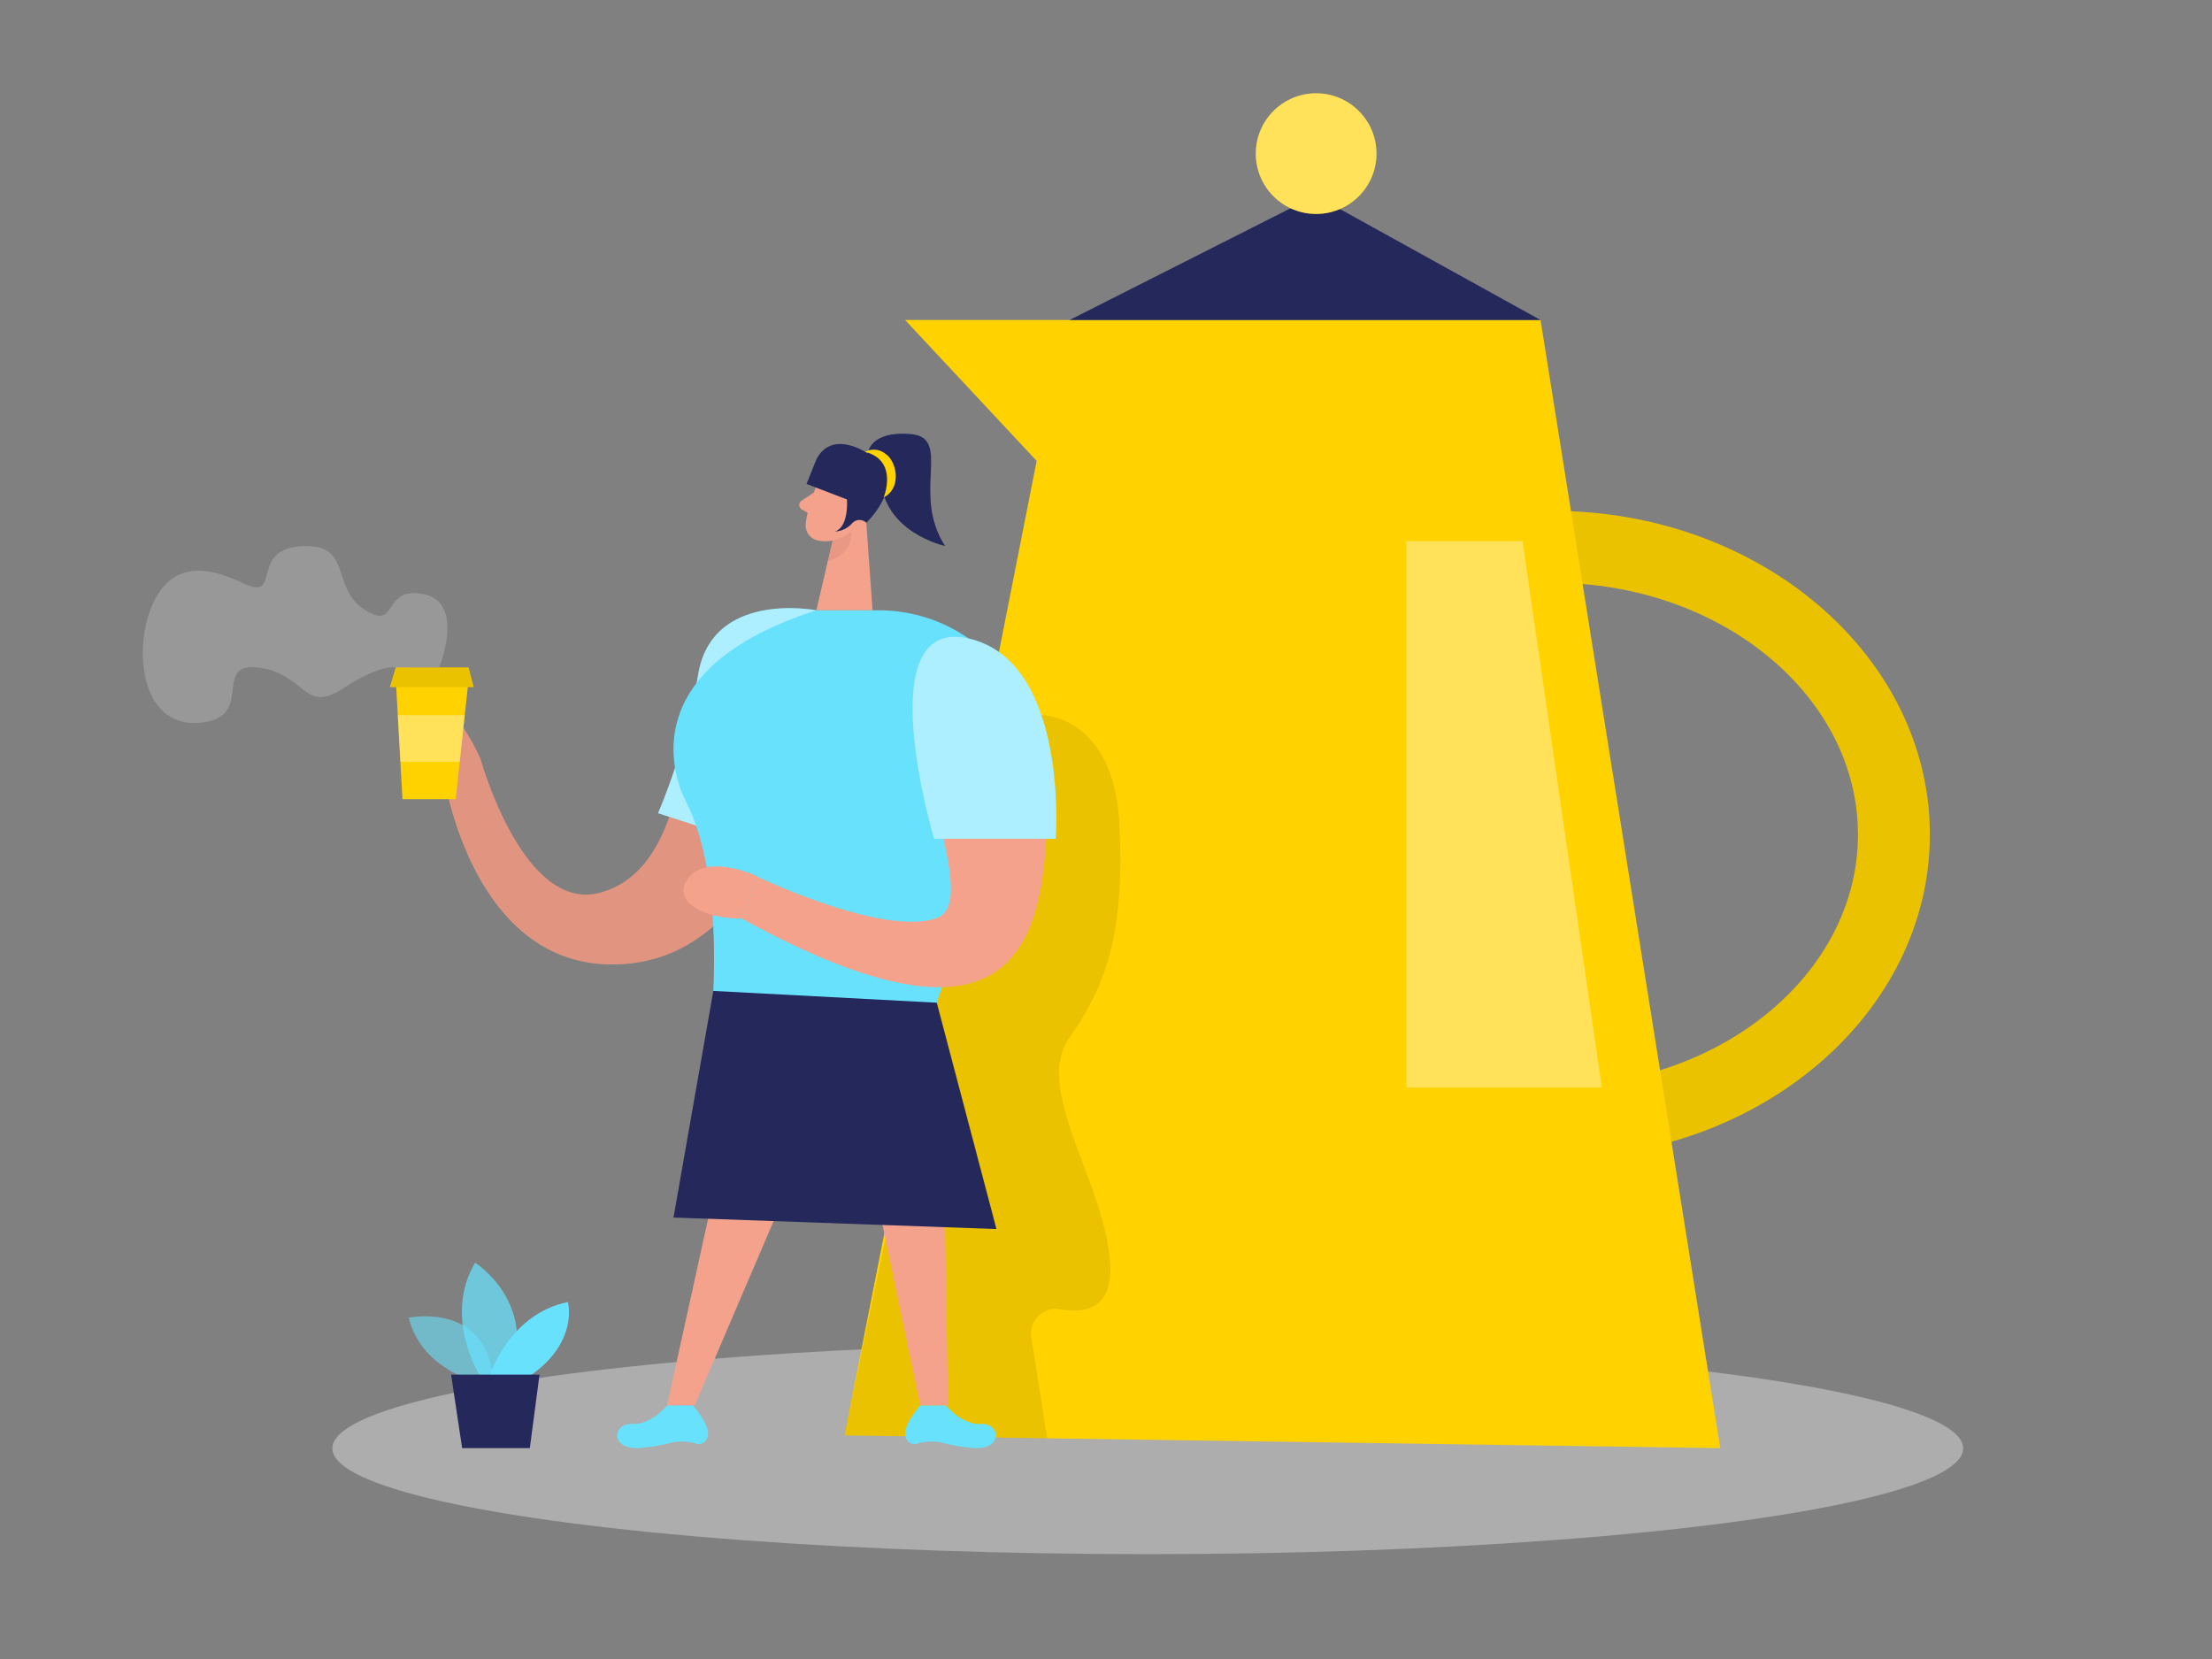 <svg id="Layer_1" data-name="Layer 1" xmlns="http://www.w3.org/2000/svg" viewBox="0 0 400 300"><rect x="0" y="0" width="400" height="300" fill="#808080" stroke="none"/><title>#54 coffee lover</title><ellipse cx="207.55" cy="261.91" rx="147.45" ry="19.13" fill="#e6e6e6" opacity="0.45"/><path d="M280.7,209.46H269.48v-13H280.7c30.48,0,55.28-20.43,55.28-45.54s-24.8-45.54-55.28-45.54H269.48v-13H280.7c37.65,0,68.28,26.26,68.28,58.54S318.35,209.46,280.7,209.46Z" fill="#ffd200"/><path d="M280.7,209.46H269.48v-13H280.7c30.48,0,55.28-20.43,55.28-45.54s-24.8-45.54-55.28-45.54H269.48v-13H280.7c37.65,0,68.28,26.26,68.28,58.54S318.35,209.46,280.7,209.46Z" opacity="0.08"/><polygon points="187.46 83.34 152.71 259.56 311.08 261.87 278.58 57.87 163.67 57.87 187.46 83.34" fill="#ffd200"/><path d="M85.63,249.76s-9.6-2.58-11.72-11.49c0,0,14.84-3.06,15.33,12.27Z" fill="#68e1fd" opacity="0.58"/><path d="M86.8,248.81s-6.74-10.56-.89-20.48c0,0,11.32,7.12,6.36,20.48Z" fill="#68e1fd" opacity="0.73"/><path d="M88.53,248.81s3.49-11.2,14.17-13.36c0,0,2,7.25-6.87,13.36Z" fill="#68e1fd"/><polygon points="81.57 248.58 83.57 261.87 95.81 261.87 97.56 248.58 81.57 248.58" fill="#24285b"/><path d="M147.62,110.37s-17.43-2.32-20.93,12.24-4,34.74-18,38.77-21.75-24-21.75-24-3.25-7.86-6.75-8.93-6,6.68,0,11.43c0,0,5,35.75,31.9,34.5S147.62,136.31,147.62,110.37Z" fill="#f4a28c"/><path d="M147.62,110.37s-17.43-2.32-20.93,12.24-4,34.74-18,38.77-21.75-24-21.75-24-3.25-7.86-6.75-8.93-6,6.68,0,11.43c0,0,5,35.75,31.9,34.5S147.62,136.31,147.62,110.37Z" opacity="0.08"/><path d="M147.62,110.37s-18.71-3.69-21.34,11.43A112.9,112.9,0,0,1,119,147.05l14.29,4.63Z" fill="#68e1fd"/><path d="M147.62,110.37s-18.71-3.69-21.34,11.43A112.9,112.9,0,0,1,119,147.05l14.29,4.63Z" fill="#fff" opacity="0.46"/><path d="M148.51,85.79s-2.4,5.09-2.81,8.91a2.82,2.82,0,0,0,2.53,3.1,6.23,6.23,0,0,0,6.2-2.71l3.28-4a5,5,0,0,0-.22-5.83C155.31,82,149.82,82.62,148.51,85.79Z" fill="#f4a28c"/><polygon points="156.47 91.99 157.79 110.37 147.62 110.37 150.66 97.33 156.47 91.99" fill="#f4a28c"/><path d="M188.31,129.3s13.1,0,14.1,19.67-2.34,29.19-9,38.62,6.33,26,7.33,40.74c.57,8.37-4.49,9.23-9,8.42a4.47,4.47,0,0,0-5.25,5.06l2.88,18.29-36.72-.54L180.09,129.3Z" opacity="0.08"/><path d="M147.16,89.07l-2.22,1.49a.9.9,0,0,0,0,1.52l1.88,1.13Z" fill="#f4a28c"/><path d="M150.58,97.71a6.88,6.88,0,0,0,3.31-1.59s.66,4-4.19,5.32Z" fill="#ce8172" opacity="0.31"/><path d="M153.15,91.76s.79-2,2.26-1.29.34,3.64-1.83,3.15Z" fill="#f4a28c"/><polygon points="129.23 215.02 120.62 254.15 125.62 254.15 142.38 215.02 129.23 215.02" fill="#f4a28c"/><polygon points="157.24 210.27 166.42 254.15 171.45 254.15 170.69 209.96 157.24 210.27" fill="#f4a28c"/><path d="M120.62,254.15s-2.78,3.52-6.34,3.35-4.07,4.85,1.65,4.33a31.37,31.37,0,0,0,5.27-.91,9.39,9.39,0,0,1,4.82.17,1.52,1.52,0,0,0,1.63-.65c1.62-1.9-2.36-6.29-2.36-6.29Z" fill="#68e1fd"/><path d="M171.09,254.15s2.78,3.52,6.33,3.35,4.08,4.85-1.64,4.33a31.19,31.19,0,0,1-5.27-.91,9.39,9.39,0,0,0-4.82.17,1.52,1.52,0,0,1-1.63-.65c-1.63-1.9,2.36-6.29,2.36-6.29Z" fill="#68e1fd"/><path d="M147.62,110.37h10.17s.7,0,1.9,0c22.2.71,35.1,25.37,23.31,44.2-6.56,10.47-14.39,24.58-14.91,33l-39.57-2s3-25.67-4.33-40.34C124.19,145.25,110.71,122.16,147.62,110.37Z" fill="#68e1fd"/><polygon points="128.99 179.19 169.4 181.32 180.19 222.25 121.79 220.17 128.99 179.19" fill="#24285b"/><path d="M165.63,125.77A8.6,8.6,0,0,1,180.88,120a36.91,36.91,0,0,1,8.53,24.58c-.33,24-3.55,49.88-55.22,21.55l2.78-7.6s22.93,11,32.51,7.45C176.52,163.31,166.35,142.22,165.63,125.77Z" fill="#f4a28c"/><path d="M137,158.49s-8.61-4.09-12.28,0,2.17,7.76,9.5,7.6Z" fill="#f4a28c"/><polygon points="71.57 122.84 84.74 122.84 82.41 144.51 72.78 144.51 71.57 122.84" fill="#ffd200"/><polygon points="71.57 120.68 70.49 124.26 85.66 124.26 84.74 120.68 71.57 120.68" fill="#ffd200"/><polygon points="71.57 120.68 70.49 124.26 85.66 124.26 84.74 120.68 71.57 120.68" opacity="0.08"/><polygon points="71.93 129.31 84.04 129.31 83.13 137.76 72.41 137.76 71.93 129.31" fill="#fff" opacity="0.35"/><path d="M79.41,120.68s4.82-11.75-2.84-13.25-4.41,6.86-10.66,2.81-2-12.11-11.5-11.46-3.25,10.15-10.5,6.65-13.25-3.44-16.5,4.28-2,21.72,8.5,21,2.25-11,10.75-10,8.25,8.45,15.25,3.85,9.66-3.85,9.66-3.85Z" fill="#c9c9c9" opacity="0.34"/><path d="M147.62,83.09l-1.77,4.42,7.3,2.8s.42,4.92-2.16,5.81a4.47,4.47,0,0,0,3.13-1.52,1.76,1.76,0,0,1,2.44-.15l.1.08A15.77,15.77,0,0,0,160.91,87c.83-4.33-4-5-4-5S150.49,77.51,147.62,83.09Z" fill="#24285b"/><path d="M156.91,82s.33-4.17,7.83-3.5,0,10.8,6.17,20.23c0,0-11.34-2.4-11.67-12.56Z" fill="#24285b"/><path d="M156.44,81.71a3.33,3.33,0,0,1,3.62.31c2.13,1.35,3.07,6.25-.28,7.94C159.78,90,162.56,83.31,156.44,81.71Z" fill="#ffd200"/><path d="M168.91,151.68h22s2.41-32.12-15.8-36.23S168.91,151.68,168.91,151.68Z" fill="#68e1fd"/><path d="M168.91,151.68h22s2.41-32.12-15.8-36.23S168.91,151.68,168.91,151.68Z" fill="#fff" opacity="0.46"/><polygon points="193.41 57.87 237.91 35.37 278.58 57.87 193.41 57.87" fill="#24285b"/><circle cx="238" cy="27.78" r="10.91" fill="#ffd200"/><circle cx="238" cy="27.78" r="10.91" fill="#fff" opacity="0.35"/><polygon points="254.33 97.84 275.33 97.84 289.67 196.67 254.33 196.67 254.33 97.84" fill="#fff" opacity="0.35"/></svg>